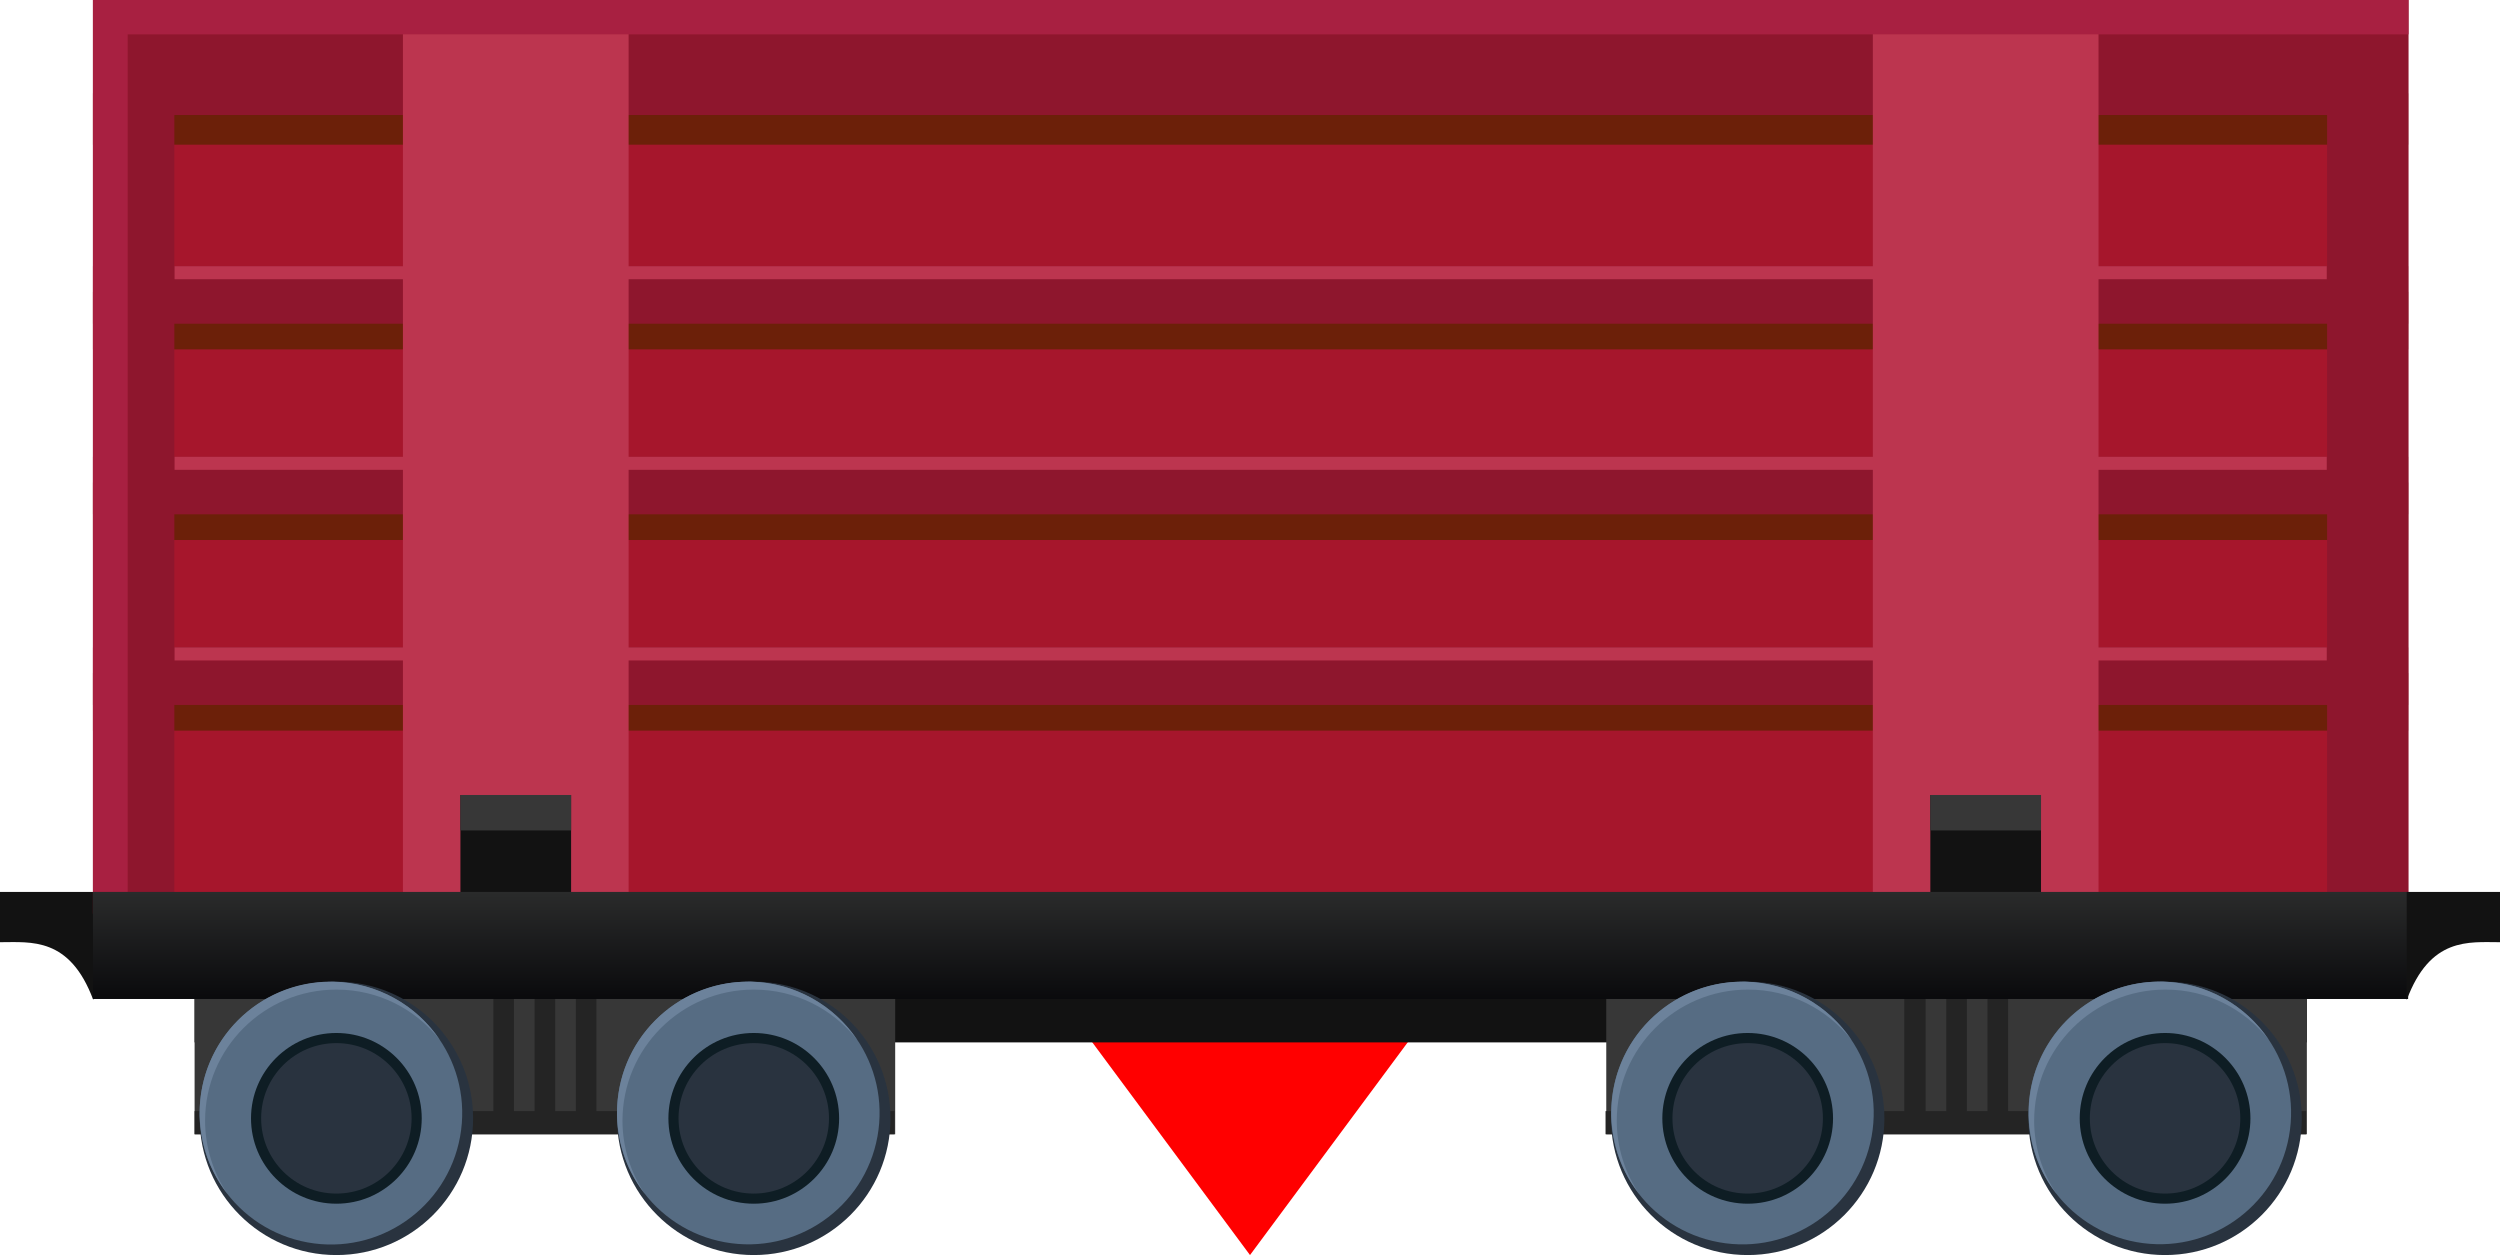 <?xml version="1.0" encoding="UTF-8"?>
<svg id="Layer_2" data-name="Layer 2" xmlns="http://www.w3.org/2000/svg" xmlns:xlink="http://www.w3.org/1999/xlink" viewBox="0 0 69.12 34.7">
  <defs>
    <style>
      .cls-1 {
        fill: #242424;
      }

      .cls-1, .cls-2, .cls-3, .cls-4, .cls-5, .cls-6 {
        fill-rule: evenodd;
      }

      .cls-7 {
        fill: #6c2009;
      }

      .cls-8 {
        fill: #0e1d24;
      }

      .cls-2, .cls-9 {
        fill: #121212;
      }

      .cls-10, .cls-3 {
        fill: #8e162d;
      }

      .cls-11 {
        fill: #bc354f;
      }

      .cls-12 {
        fill: #566c83;
      }

      .cls-13 {
        fill: #a6162c;
      }

      .cls-14, .cls-5 {
        fill: #29333f;
      }

      .cls-15 {
        fill: #373737;
      }

      .cls-4 {
        fill: #6c829b;
      }

      .cls-16 {
        fill: url(#GradientFill_4);
      }

      .cls-17 {
        fill: red;
      }

      .cls-6 {
        fill: #a82041;
      }
    </style>
    <linearGradient id="GradientFill_4" data-name="GradientFill 4" x1="34.58" y1="24.66" x2="34.58" y2="28.53" gradientUnits="userSpaceOnUse">
      <stop offset="0" stop-color="#2a2b2b"/>
      <stop offset="1" stop-color="#000003"/>
    </linearGradient>
  </defs>
  <g id="Layer_1-2" data-name="Layer 1">
    <g>
      <polygon class="cls-17" points="30.06 28.63 39.06 28.63 34.56 34.7 30.06 28.63"/>
      <g>
        <path class="cls-2" d="M0,24.66H2.58v2.99c-.65-1.75-1.72-1.6-2.58-1.6v-1.39Z"/>
        <rect class="cls-9" x="5.38" y="27.3" width="58.4" height="1.52"/>
        <rect class="cls-15" x="5.38" y="27.3" width="19.37" height="4.06"/>
        <path class="cls-1" d="M13.64,27.3h.57v3.42h.57v-3.42h.57v3.42h.57v-3.42h.57v3.42h8.24v.64H5.38v-.64H13.64v-3.42Z"/>
        <rect class="cls-15" x="44.41" y="27.3" width="19.37" height="4.06"/>
        <path class="cls-1" d="M52.67,27.3h.57v3.42h.57v-3.42h.57v3.42h.57v-3.42h.57v3.42h8.24v.64h-19.37v-.64h8.26v-3.42Z"/>
        <rect class="cls-13" x="2.57" width="64.01" height="25.26"/>
        <rect class="cls-7" x="2.57" y="2.58" width="64.01" height="1.42"/>
        <g>
          <rect class="cls-7" x="2.57" y="8.07" width="64.01" height="1.59"/>
          <rect class="cls-7" x="2.57" y="13.34" width="64.01" height="1.59"/>
          <rect class="cls-7" x="2.57" y="18.61" width="64.01" height="1.59"/>
        </g>
        <rect class="cls-10" x="2.57" y="7.36" width="64.01" height="1.59"/>
        <rect class="cls-11" x="4.82" y="7.36" width="59.51" height=".36"/>
        <rect class="cls-10" x="2.57" y="12.63" width="64.01" height="1.59"/>
        <rect class="cls-11" x="4.82" y="12.63" width="59.51" height=".36"/>
        <rect class="cls-10" x="2.57" y="17.9" width="64.01" height="1.59"/>
        <rect class="cls-11" x="4.82" y="17.9" width="59.51" height=".36"/>
        <polygon class="cls-3" points="66.59 0 64.34 0 4.82 0 2.57 0 2.57 3.18 2.57 25.26 4.82 25.26 4.82 3.18 64.34 3.18 64.34 25.26 66.59 25.26 66.59 3.18 66.59 0"/>
        <g>
          <rect class="cls-11" x="11.14" width="6.24" height="25.26"/>
          <rect class="cls-11" x="51.78" width="6.24" height="25.26"/>
        </g>
        <g>
          <rect class="cls-9" x="12.73" y="21.98" width="3.06" height="3.28"/>
          <rect class="cls-15" x="12.73" y="21.98" width="3.06" height=".98"/>
        </g>
        <g>
          <rect class="cls-9" x="53.37" y="21.98" width="3.06" height="3.28"/>
          <rect class="cls-15" x="53.37" y="21.98" width="3.06" height=".98"/>
        </g>
        <polygon class="cls-6" points="2.57 0 3.53 0 66.59 0 66.59 .95 3.53 .95 3.53 24.66 2.57 24.66 2.57 .95 2.57 0"/>
        <rect class="cls-16" x="2.57" y="24.66" width="64.01" height="2.96"/>
        <g>
          <circle class="cls-14" cx="9.3" cy="30.92" r="3.78"/>
          <circle class="cls-12" cx="9.15" cy="30.77" r="3.63" transform="translate(-22.76 34.29) rotate(-79.72)"/>
          <circle class="cls-8" cx="9.3" cy="30.92" r="2.36"/>
          <path class="cls-5" d="M9.3,28.84c1.15,0,2.08,.93,2.08,2.08s-.93,2.08-2.08,2.08-2.08-.93-2.08-2.08,.93-2.08,2.08-2.08Z"/>
          <path class="cls-4" d="M5.67,30.99c0-2.01,1.63-3.63,3.63-3.63,1.16,0,2.19,.54,2.86,1.39-.64-.95-1.72-1.58-2.94-1.61-.02,0-.05,0-.07,0-2.01,0-3.63,1.63-3.63,3.63,0,.02,0,.05,0,.07,.02,.82,.3,1.57,.77,2.17-.39-.58-.62-1.28-.62-2.03Z"/>
        </g>
        <g>
          <circle class="cls-14" cx="20.84" cy="30.92" r="3.78"/>
          <circle class="cls-12" cx="20.69" cy="30.77" r="3.63" transform="translate(-13.28 45.64) rotate(-79.72)"/>
          <circle class="cls-8" cx="20.84" cy="30.92" r="2.36"/>
          <path class="cls-5" d="M20.84,28.84c1.15,0,2.08,.93,2.08,2.08s-.93,2.08-2.08,2.08-2.08-.93-2.08-2.08,.93-2.08,2.08-2.08Z"/>
          <path class="cls-4" d="M17.21,30.99c0-2.01,1.63-3.63,3.63-3.63,1.16,0,2.19,.54,2.86,1.39-.64-.95-1.72-1.58-2.94-1.61-.02,0-.05,0-.07,0-2.01,0-3.63,1.63-3.63,3.63,0,.02,0,.05,0,.07,.02,.82,.3,1.57,.77,2.17-.39-.58-.62-1.28-.62-2.03Z"/>
        </g>
        <g>
          <circle class="cls-14" cx="48.32" cy="30.92" r="3.78"/>
          <circle class="cls-12" cx="48.18" cy="30.77" r="3.63" transform="translate(9.3 72.69) rotate(-79.72)"/>
          <circle class="cls-8" cx="48.32" cy="30.92" r="2.36"/>
          <path class="cls-5" d="M48.32,28.84c1.15,0,2.08,.93,2.08,2.08s-.93,2.08-2.08,2.08-2.08-.93-2.08-2.08,.93-2.08,2.08-2.08Z"/>
          <path class="cls-4" d="M44.7,30.99c0-2.01,1.63-3.63,3.63-3.63,1.16,0,2.19,.54,2.86,1.39-.64-.95-1.72-1.58-2.94-1.61-.02,0-.05,0-.07,0-2.01,0-3.63,1.63-3.63,3.63,0,.02,0,.05,0,.07,.02,.82,.3,1.57,.77,2.17-.39-.58-.62-1.28-.62-2.03Z"/>
        </g>
        <g>
          <circle class="cls-14" cx="59.86" cy="30.92" r="3.78"/>
          <circle class="cls-12" cx="59.72" cy="30.77" r="3.63" transform="translate(18.78 84.04) rotate(-79.72)"/>
          <circle class="cls-8" cx="59.86" cy="30.92" r="2.36"/>
          <path class="cls-5" d="M59.86,28.84c1.15,0,2.08,.93,2.08,2.08s-.93,2.08-2.08,2.08-2.08-.93-2.08-2.08,.93-2.08,2.08-2.08Z"/>
          <path class="cls-4" d="M56.24,30.99c0-2.01,1.63-3.63,3.63-3.63,1.16,0,2.19,.54,2.86,1.39-.64-.95-1.72-1.58-2.94-1.61-.02,0-.05,0-.07,0-2.01,0-3.63,1.63-3.63,3.63,0,.02,0,.05,0,.07,.02,.82,.3,1.57,.77,2.17-.39-.58-.62-1.28-.62-2.03Z"/>
        </g>
        <path class="cls-2" d="M69.12,24.66h-2.58s0,2.99,0,2.99c.65-1.75,1.72-1.6,2.58-1.6v-1.39Z"/>
      </g>
    </g>
  </g>
</svg>